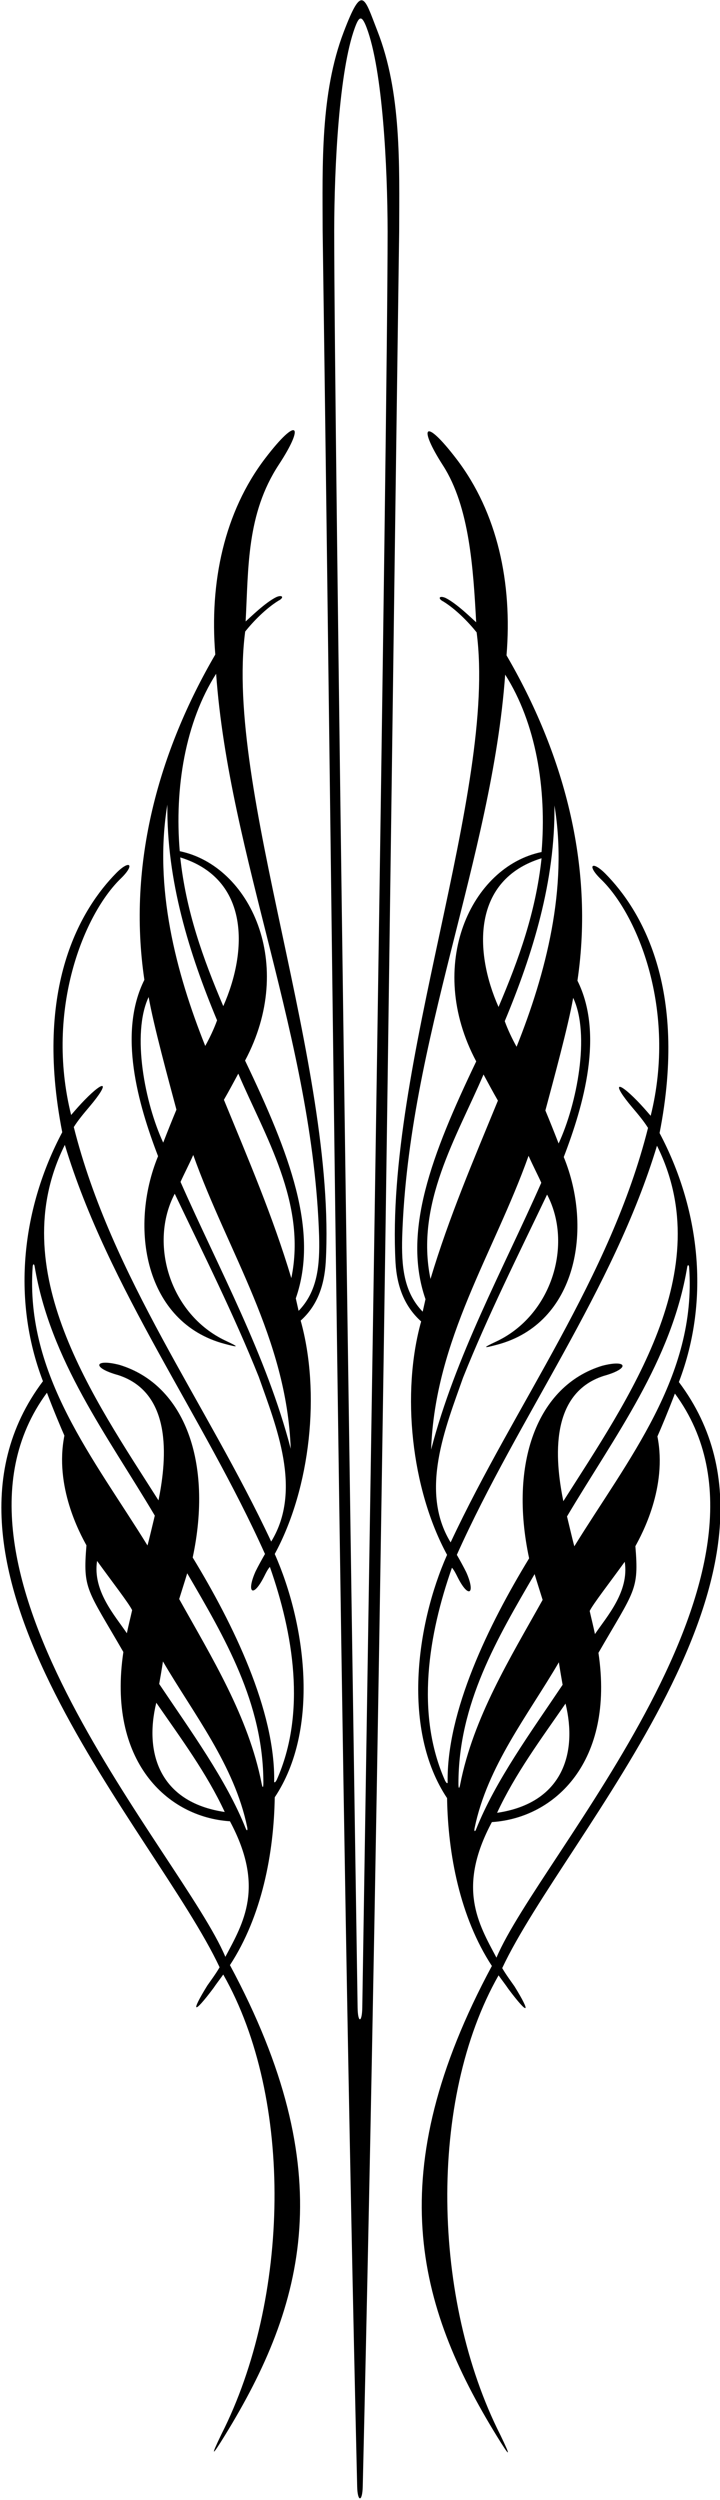 <?xml version="1.0" encoding="UTF-8"?>
<svg xmlns="http://www.w3.org/2000/svg" xmlns:xlink="http://www.w3.org/1999/xlink" width="198pt" height="687pt" viewBox="0 0 198 687" version="1.1">
<g id="surface1">
<path style=" stroke:none;fill-rule:nonzero;fill:rgb(0%,0%,0%);fill-opacity:1;" d="M 67.426 173.539 C 69.711 170.691 73.102 167.23 76.531 165.094 C 78.211 164.254 77.75 163.34 76.023 164.059 C 72.949 165.551 68.707 169.766 67.547 170.773 C 68.348 156.047 67.777 141.23 76.672 127.684 C 83.82 116.801 81.988 114.094 72.949 125.922 C 61.668 140.684 57.57 160.012 59.207 179.855 C 43.836 206.207 34.945 237.164 39.703 269.254 C 32.383 283.891 37.98 303.441 43.469 317.715 C 35.406 337.316 39.793 363.41 61.723 369.27 C 65.758 370.348 65.832 370.195 62.059 368.426 C 46.73 361.234 40.871 341.691 48.051 328.031 C 55.98 344.621 64.332 361.27 71.164 378.352 C 75.922 391.891 83.242 409.461 74.578 423.613 C 56.766 385.547 30.664 350.949 20.293 309.711 C 21.457 307.844 23.031 305.969 24.633 304.078 C 30.305 297.371 28.969 296.438 23.254 302.293 C 22.055 303.52 20.898 304.828 19.562 306.391 C 12.332 277.289 23.207 251.004 33.293 241.34 C 37.238 237.48 35.648 236.172 31.965 239.91 C 22.449 249.57 9.207 270.926 17.117 311.129 C 6.23 331.625 3.023 356.613 11.809 379.551 C -26.711 430.75 43.059 503.645 60.391 540.594 C 59.383 542.352 57.773 544.516 57.012 545.613 C 52.328 553.18 53.172 553.703 58.688 546.332 C 59.352 545.324 60.781 543.473 61.395 542.586 C 80.879 576.844 79.656 631.898 60.902 668.891 C 57.836 675.23 58.184 675.188 61.844 669.238 C 84.027 633.195 93.766 596.77 63.234 540 C 72.016 526.578 75.312 509.258 75.555 493.883 C 88 475.219 84.094 446.305 75.555 427.027 C 85.438 408.852 88.172 382.535 82.684 362.891 C 87.195 358.863 89.188 353.383 89.586 346.754 C 92.543 292.586 61.738 216.945 67.426 173.539 Z M 8.988 348.02 C 9.043 347.273 9.402 347.23 9.52 347.953 C 13.836 373.871 29.398 394.277 42.57 416.477 C 41.816 419.555 41.078 422.824 40.559 424.684 C 26.035 401.113 6.852 377.918 8.988 348.02 Z M 61.801 497.922 C 43.742 495.258 39.648 481.512 42.98 467.898 C 49.812 477.781 56.801 487.188 61.801 497.922 Z M 43.781 462.742 C 44.148 460.668 44.484 458.73 44.812 456.551 C 53.266 471.027 64.469 485.066 67.984 502.105 C 68.172 503.016 67.895 503.258 67.574 502.453 C 62.25 489.082 52.414 475.629 43.781 462.742 Z M 36.336 442.461 C 35.867 444.562 35.344 446.594 34.887 448.805 C 31.543 443.863 25.445 437.152 26.695 428.934 C 30.801 434.621 35.461 440.609 36.336 442.461 Z M 61.973 537.727 C 50.301 509.898 -22.746 431.055 12.906 382.711 C 14.746 387.57 16.707 392.23 17.711 394.492 C 14.922 408.484 22.012 421.445 23.773 424.648 C 22.773 436.848 23.918 436.609 33.926 453.961 C 29.477 483.828 45.887 499.352 63.234 500.473 C 72.883 518.5 66.984 528.32 61.973 537.727 Z M 71.938 490.062 C 68.332 471.73 58.27 455.52 49.277 439.406 C 49.918 437.309 50.754 434.762 51.484 432.324 C 61.801 450.023 72.398 467.91 72.43 489.844 C 72.434 491.348 72.215 491.484 71.938 490.062 Z M 76.074 489.156 C 75.52 490.07 75.508 489.715 75.395 489.684 C 75.77 470.094 64.086 446.199 52.992 427.992 C 58.555 401.965 50.867 380.555 32.887 375.07 C 25.902 373.258 25.141 375.848 32.488 377.863 C 48.328 382.98 45.438 403.031 43.586 412.293 C 25.773 384.234 0.75 348.887 17.828 314.605 C 29.785 354.133 55.914 389.207 72.871 427.027 C 72.168 428.23 70.902 430.531 70.277 431.816 C 67.688 437.613 69.547 439.324 72.633 433.223 C 73.102 432.297 73.547 431.328 74.215 430.566 C 80.602 448.77 84.352 470.617 76.074 489.156 Z M 46.031 221.094 C 45.785 241.953 52.008 261.961 59.695 280.383 C 58.84 282.746 57.66 285.223 56.441 287.418 C 48.391 267.285 42.25 243.785 46.031 221.094 Z M 49.57 235.609 C 68.758 241.535 68.094 261.43 61.402 276.48 C 55.793 263.305 51.156 250.371 49.57 235.609 Z M 44.883 313.988 C 39.883 303.254 36.117 284.121 40.875 273.973 C 42.219 281.68 46.359 296.848 48.52 304.926 C 47.43 307.539 46.09 310.875 44.883 313.988 Z M 49.645 324.781 C 50.605 322.629 51.902 320.188 53.145 317.379 C 62.66 344.094 78.848 367.734 79.949 398.113 C 73.238 372.371 60.262 348.816 49.645 324.781 Z M 80.113 351.219 C 74.992 334.141 68.285 318.562 61.574 302.215 C 62.918 299.898 64.367 297.18 65.531 295.027 C 72.82 312.105 84.387 330.602 80.113 351.219 Z M 87.754 339.676 C 87.969 347.688 87.359 354.805 82.117 360.215 C 81.867 359.074 81.555 357.703 81.344 356.785 C 87.766 338.336 79.734 317.188 67.395 291.438 C 81.516 264.953 68.77 237.898 49.43 233.902 C 47.965 216.457 50.988 198.414 59.434 185.148 C 63.059 235.449 86.051 285.68 87.754 339.676 "/>
<path style=" stroke:none;fill-rule:nonzero;fill:rgb(0%,0%,0%);fill-opacity:1;" d="M 103.797 8.539 C 100.145 -0.801 99.645 -4.629 94.52 8.785 C 88.102 25.582 88.684 45.047 88.73 63.469 C 91.609 269.77 93.375 477.312 98.223 683.316 C 98.32 687.57 99.652 687.629 99.754 683.293 C 104.598 477.371 106.891 269.914 109.77 63.695 C 109.816 45.102 110.41 25.441 103.797 8.539 Z M 99.629 551.633 C 99.562 555.93 98.41 555.98 98.344 551.734 C 96.676 443.613 91.934 118.648 91.906 63.43 C 91.934 45.77 93.258 19.406 97.582 7.633 C 98.684 4.633 99.41 3.867 100.82 7.598 C 105.223 19.238 106.566 45.867 106.594 63.656 C 106.566 118.852 101.305 443.363 99.629 551.633 "/>
<path style=" stroke:none;fill-rule:nonzero;fill:rgb(0%,0%,0%);fill-opacity:1;" d="M 138.109 540.82 C 155.441 503.871 225.211 430.977 186.691 379.777 C 195.477 356.844 192.27 331.852 181.383 311.355 C 189.297 271.152 176.051 249.801 166.535 240.137 C 162.852 236.398 161.262 237.711 165.211 241.566 C 175.293 251.23 186.168 277.52 178.938 306.617 C 177.602 305.059 176.445 303.75 175.246 302.52 C 169.531 296.668 168.195 297.602 173.867 304.305 C 175.469 306.195 177.039 308.07 178.207 309.941 C 167.836 351.176 141.734 385.777 123.922 423.84 C 115.258 409.688 122.578 392.121 127.336 378.578 C 134.168 361.496 142.52 344.852 150.449 328.258 C 157.629 341.922 151.77 361.461 136.441 368.652 C 132.668 370.426 132.742 370.574 136.777 369.496 C 158.707 363.641 163.094 337.547 155.031 317.945 C 160.52 303.672 166.117 284.121 158.797 269.48 C 163.555 237.395 154.664 206.438 139.293 180.086 C 140.93 160.238 136.832 140.91 125.551 126.148 C 116.512 114.32 114.996 117.305 121.824 127.91 C 129.109 139.23 130.152 156.273 130.949 171.004 C 129.797 169.996 125.551 165.781 122.477 164.285 C 120.75 163.566 120.289 164.484 121.969 165.32 C 125.398 167.457 128.789 170.922 131.074 173.766 C 136.762 217.172 105.812 292.812 108.77 346.98 C 109.164 353.609 111.305 359.094 115.816 363.121 C 110.328 382.762 113.062 409.078 122.945 427.258 C 114.406 446.531 110.5 475.445 122.945 494.113 C 123.188 509.484 126.484 526.809 135.266 540.23 C 104.734 597 114.477 633.422 136.656 669.469 C 140.316 675.414 140.664 675.457 137.598 669.117 C 118.844 632.125 117.621 577.074 137.105 542.812 C 137.719 543.699 139.145 545.551 139.812 546.559 C 145.328 553.93 146.172 553.41 141.488 545.84 C 140.727 544.742 139.117 542.578 138.109 540.82 Z M 153.617 314.219 C 152.41 311.105 151.07 307.766 149.98 305.152 C 152.141 297.074 156.281 281.91 157.625 274.199 C 162.383 284.348 158.617 303.48 153.617 314.219 Z M 142.059 287.645 C 140.84 285.449 139.66 282.977 138.805 280.613 C 146.492 262.191 152.715 242.184 152.469 221.32 C 156.25 244.012 150.109 267.516 142.059 287.645 Z M 137.098 276.707 C 130.406 261.66 129.742 241.766 148.93 235.84 C 147.344 250.602 142.711 263.531 137.098 276.707 Z M 116.238 360.441 C 110.996 355.031 110.387 347.914 110.602 339.902 C 112.305 285.91 135.297 235.676 138.922 185.379 C 147.367 198.645 150.391 216.688 148.926 234.133 C 129.586 238.125 116.84 265.184 130.961 291.664 C 118.621 317.414 110.59 338.562 117.012 357.012 C 116.801 357.934 116.488 359.305 116.238 360.441 Z M 132.969 295.258 C 134.133 297.406 135.586 300.125 136.926 302.441 C 130.215 318.789 123.508 334.367 118.387 351.449 C 114.113 330.828 125.68 312.332 132.969 295.258 Z M 145.355 317.605 C 146.598 320.414 147.895 322.855 148.855 325.012 C 138.238 349.047 125.262 372.602 118.555 398.344 C 119.652 367.965 135.84 344.324 145.355 317.605 Z M 189.512 348.246 C 191.648 378.145 172.465 401.344 157.941 424.914 C 157.422 423.055 156.684 419.781 155.93 416.703 C 169.105 394.508 184.664 374.102 188.98 348.18 C 189.098 347.461 189.461 347.504 189.512 348.246 Z M 163.613 449.031 C 163.156 446.82 162.633 444.789 162.164 442.688 C 163.039 440.836 167.699 434.852 171.805 429.16 C 173.055 437.383 166.957 444.094 163.613 449.031 Z M 155.52 468.129 C 158.852 481.738 154.758 495.484 136.695 498.152 C 141.699 487.414 148.688 478.008 155.52 468.129 Z M 130.926 502.684 C 130.605 503.488 130.328 503.246 130.516 502.336 C 134.031 485.293 145.234 471.258 153.688 456.781 C 154.016 458.957 154.352 460.895 154.719 462.969 C 146.086 475.859 136.25 489.309 130.926 502.684 Z M 122.426 489.387 C 114.148 470.844 117.898 448.996 124.285 430.797 C 124.953 431.559 125.398 432.523 125.867 433.449 C 128.953 439.551 130.812 437.84 128.223 432.047 C 127.598 430.762 126.332 428.461 125.629 427.258 C 142.586 389.438 168.715 354.363 180.672 314.836 C 197.75 349.117 172.727 384.461 154.914 412.523 C 153.062 403.258 150.176 383.207 166.012 378.09 C 173.359 376.078 172.598 373.484 165.613 375.301 C 147.633 380.785 139.945 402.191 145.508 428.219 C 134.414 446.43 122.73 470.324 123.105 489.91 C 122.992 489.941 122.98 490.297 122.426 489.387 Z M 126.07 490.07 C 126.102 468.141 136.699 450.254 147.016 432.551 C 147.746 434.992 148.578 437.535 149.223 439.637 C 140.23 455.75 130.168 471.957 126.562 490.289 C 126.285 491.715 126.066 491.574 126.07 490.07 Z M 136.527 537.953 C 131.516 528.551 125.617 518.727 135.266 500.699 C 152.613 499.582 169.02 484.059 164.574 454.188 C 174.582 436.836 175.727 437.078 174.73 424.879 C 176.488 421.676 183.578 408.711 180.789 394.723 C 181.793 392.457 183.754 387.797 185.598 382.938 C 221.246 431.281 148.199 510.125 136.527 537.953 "/>
</g>
</svg>

